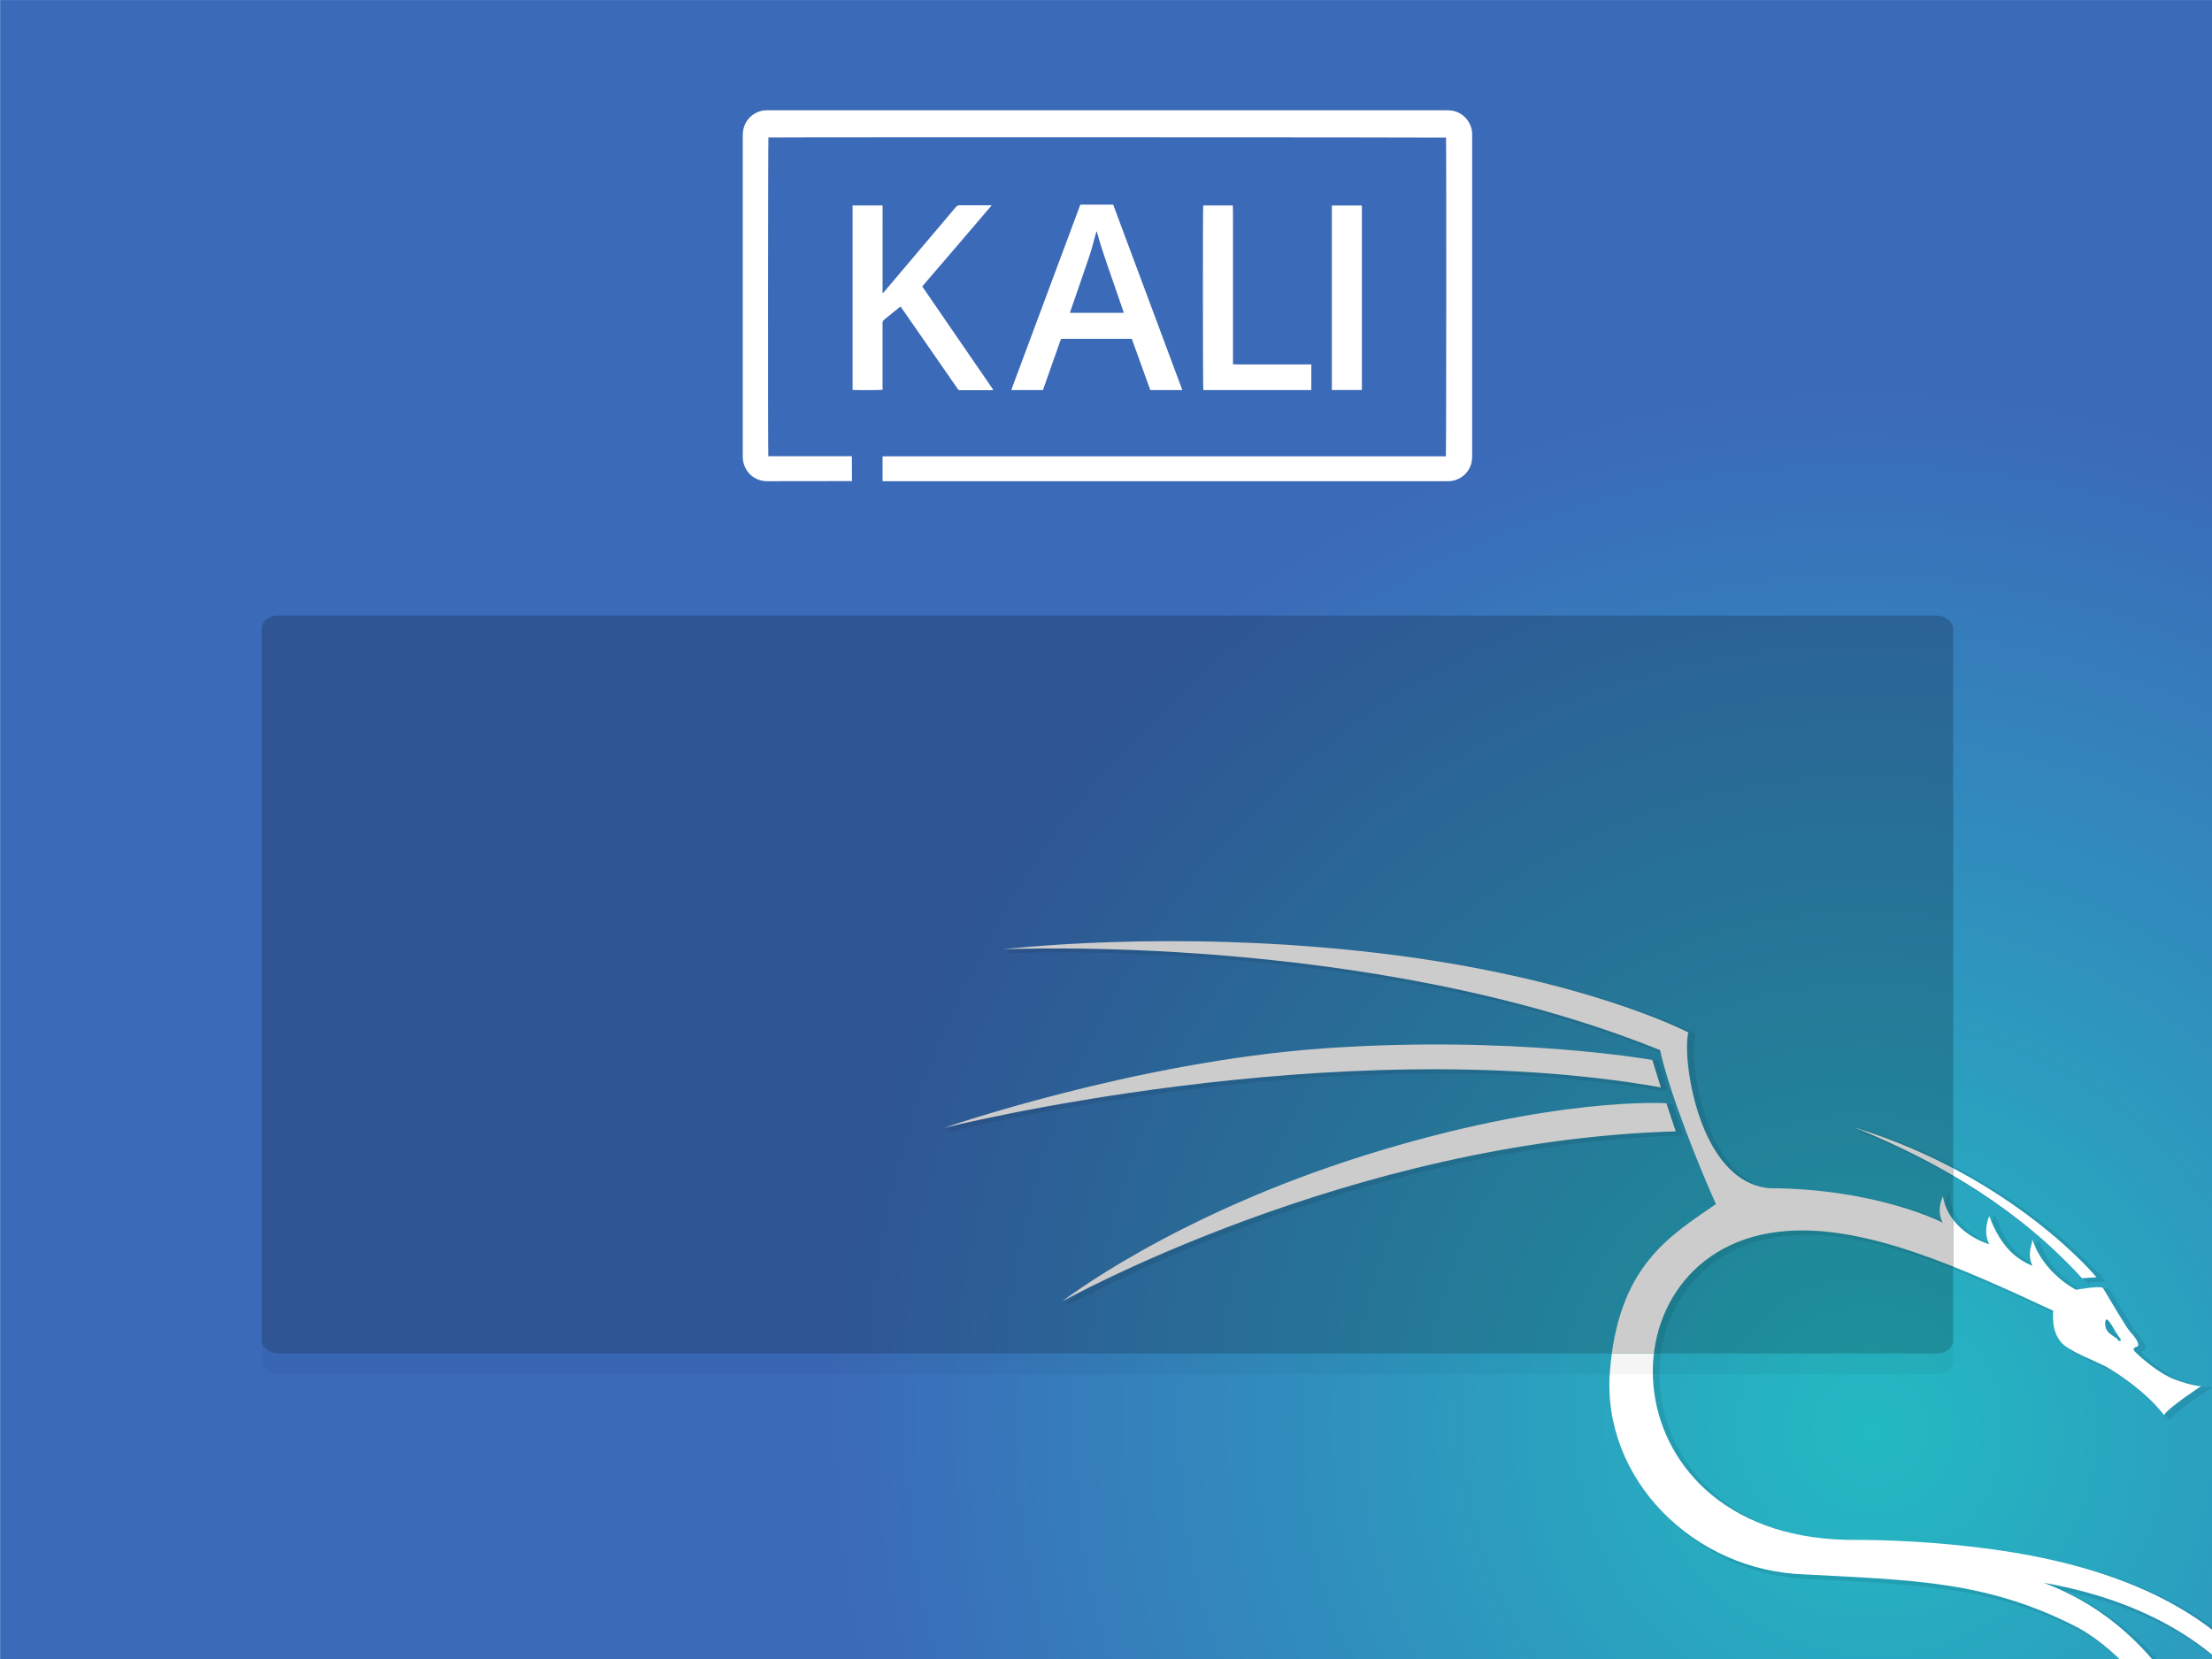 <svg width="640" height="480" version="1.1" viewBox="0 0 169.33 127" xmlns="http://www.w3.org/2000/svg" xmlns:xlink="http://www.w3.org/1999/xlink"><defs><filter id="c" x="-.016" y="-.021" width="1.031" height="1.042" style="color-interpolation-filters:sRGB"><feGaussianBlur stdDeviation="8.015"/></filter><filter id="e" style="color-interpolation-filters:sRGB"><feGaussianBlur stdDeviation="3"/></filter><clipPath id="g"><rect x="20.028" y="47.12" width="129.49" height="56.495" rx="1.277" ry=".985" style="opacity:.2;paint-order:normal;stroke-width:.424"/></clipPath><filter id="f" x="-.027" y="-.053" width="1.054" height="1.107" style="color-interpolation-filters:sRGB"><feGaussianBlur stdDeviation="1.42"/></filter><radialGradient id="a" cx="455.5" cy="-321.35" r="508" gradientTransform="matrix(.352 .004 0 .352 288.4 357.19)" gradientUnits="userSpaceOnUse"><stop stop-color="#23bac2" offset="0"/><stop stop-color="#3b6ab9" offset="1"/></radialGradient><filter id="d" x="-.026" y="-.059" width="1.052" height="1.119" style="color-interpolation-filters:sRGB"><feGaussianBlur stdDeviation="1.395"/></filter></defs><g id="b" transform="matrix(.445 0 0 .445 -56.507 .003)"><path d="m127 0h381v285.75h-381z" style="fill:url(#a);paint-order:normal;stroke-width:.433"/><path transform="matrix(.191 0 0 .191 -190.53 -68.832)" d="m2719 1208.5c-89.905 0.104-149.3 7.365-149.5 7.389-3e-4 0-0.111 0.01-0.111 0.01l0.25 2.99s328.16-15.668 591.1 90.531c9.097 40.059 35.27 104.92 49.814 137.19-20.448 14.099-42.279 28-59.994 50.19-17.997 22.543-31.643 53.583-35.307 101.69-7.359 96.658 75.664 181.55 178.54 184.19 96.954 5.164 163.58 5.887 244.46 47.805 38.332 21.195 73.475 64.317 99.738 116.8 26.264 52.488 43.669 114.31 46.801 172.78l2.996 0.039v-0.199c3.385-43.837-3.119-112.49-29.586-177.5-24.86-61.066-67.747-118.56-136.28-149.12 96.821 20.36 150.98 66.106 180.63 107.91 31.141 43.897 35.766 83.01 35.766 83.01l2.982-0.045s3.997-46.147-28.104-97.404-100.28-107.64-243.91-128.71c-36.4-5.341-82.402-9.449-128.96-9.566h-0.026c-114.29 1.511-172.99-64.144-182.07-131.74-4.537-33.796 3.393-68.084 23.111-94.725 19.718-26.64 51.196-45.694 94.09-49.045h0.01c70.883-5.849 156.12 32.412 239.6 71.279-0.246 10.066 0.326 19.508 7.227 28.133 3.835 4.793 12.166 9.134 20.678 13.154 8.512 4.021 17.238 7.599 21.207 9.877 8.256 4.739 35.052 21.825 51.268 42.932l1.41 1.838 1.1-2.043c0.626-1.17 3.114-3.734 6.363-6.453s7.288-5.753 11.221-8.584c7.865-5.661 15.295-10.498 15.295-10.498l4.408-2.871-5.256 0.111s-1.569 0.047-5.338-0.672c-3.769-0.72-9.627-2.206-17.865-5.285-8.026-2.999-17.049-9.177-24.049-14.734-3.5-2.779-6.507-5.406-8.652-7.391-1.073-0.992-1.927-1.824-2.518-2.428-0.296-0.302-0.527-0.544-0.672-0.709-0.052-0.059-0.083-0.118-0.113-0.17-0.089-0.248-0.108-0.394-0.078-0.451 0.038-0.07 0.429-0.555 2.156-0.9l0.375-0.072 0.297-0.252c1.257-1.058 1.434-2.779 1.113-4.215-0.321-1.436-1.049-2.868-1.934-4.297-1.769-2.857-4.207-5.639-5.766-7.197-0.162-0.162-0.84-1.03-1.647-2.207s-1.808-2.719-2.938-4.496c-2.26-3.554-5.016-8.039-7.691-12.459-5.351-8.839-10.324-17.298-10.631-17.812-0.315-0.526-0.8-1.844-2.473-2.961l-0.178-0.117-0.199-0.061c-1.561-0.502-3.564-0.473-6.029-0.346-2.465 0.127-5.291 0.425-7.973 0.767-5.048 0.645-9.051 1.361-9.568 1.453-0.583-0.29-28.606-14.316-38.406-44.424l-2.924 0.502c0.109 4.022-3.745 10.322-0.775 20.973-13.758-6.511-25.576-17.213-35.174-42.469l-1.367-3.602-1.424 3.58c-3.192 8.027-3.213 14.689-2.398 19.34 0.456 2.606 0.849 2.889 1.408 4.156-6.793-2.326-33.078-12.881-37.979-41.131l-0.863-5.014-1.994 4.688c-3.279 7.73-3.308 14.049-2.465 18.426 0.396 2.056 0.705 2.079 1.232 3.256-8.269-4.036-63.332-29.363-153.74-29.801-15.918-1.462-28.65-9.519-38.844-21.238-10.196-11.721-17.782-27.106-23.15-42.947s-8.53-32.134-9.965-45.635c-1.435-13.501-1.046-24.384 0.295-28.672l0.369-1.188-1.1-0.584s-94.664-49.857-280.58-71.848c-69.714-8.248-134.72-10.775-188.75-10.713zm243.8 93.148c-32.231-0.066-67.418 0.927-104.69 3.576-170.32 12.106-341.97 71.605-342.34 71.73-3e-4 1e-4 -0.125 0.037-0.125 0.037l0.856 2.871s351.52-88.378 645.95-36.533l0.258-1.477 1.434-0.441-7.943-25.623-0.9-0.162s-71.317-12.665-178.86-13.887c-4.481-0.051-9.027-0.082-13.631-0.092zm194.6 52.75c-2.297-0.01-4.967 0-8 0.057-36.396 0.633-125.25 6.924-253.75 47.133-174.64 54.645-273.8 132.17-273.8 132.17l1.654 2.494s259.73-144.96 552.67-153.2l2.016-0.061-9.354-28.272-1.004-0.066s-3.547-0.235-10.44-0.264zm180.57 22.225-1.004 2.82c80.394 32.679 150.29 75.943 204.52 135.53l2.606 2.871v-2.473l14.586-0.953-1.859-2.258s-75.116-91.106-218.7-135.49c-0.01 0-0.016-0.01-0.023-0.01-0.044-0.014-0.081-0.029-0.125-0.043zm227.28 176.59c0.774 0.797 1.88 2.364 3.078 4.273 1.833 2.922 3.901 6.221 5.914 9.227-0.586-0.359-1.227-0.73-2.643-1.719-1.938-1.354-4.142-3.146-4.939-4.244h-0.01c-0.838-1.152-1.426-2.957-1.631-4.637-0.161-1.315 0.058-2.21 0.229-2.9z" dominant-baseline="auto" style="color-rendering:auto;color:#000000;dominant-baseline:auto;fill:#000919;filter:url(#c);font-feature-settings:normal;font-variant-alternates:normal;font-variant-caps:normal;font-variant-ligatures:normal;font-variant-numeric:normal;font-variant-position:normal;image-rendering:auto;isolation:auto;mix-blend-mode:normal;opacity:.3;shape-padding:0;shape-rendering:auto;solid-color:#000000;text-decoration-color:#000000;text-decoration-line:none;text-decoration-style:solid;text-indent:0;text-orientation:mixed;text-transform:none;white-space:normal"/><g transform="matrix(.5 0 0 .5 15.203 4.165)" style="fill:#fff"><path d="m796.88 371.23s-38.338-2.551-103.62 17.878c-66.534 20.817-104.27 50.326-104.27 50.326s99.165-55.367 211.1-58.513zm143 60.2 4.984-0.325s-28.556-34.647-83.213-51.522c30.725 12.489 57.469 29.038 78.229 51.848zm8.157 14.395c0.766-1.329 3.24 4.221 5.119 6.552 0.08 0.466 0.212 0.75-0.877 0.526-0.091-0.479-0.25-0.617-0.25-0.617s-2.629-1.564-3.435-2.674c-0.807-1.11-0.95-3.05-0.557-3.787zm67.076 164.92s6.062-69.597-103.28-85.641c-13.859-2.033-31.385-3.599-49.114-3.643-87.64 1.159-90.833-101.08-24.794-106.24 27.369-2.258 60.051 12.506 91.999 27.384-0.119 3.968 0.045 7.494 2.652 10.752 2.606 3.257 12.617 6.811 15.816 8.646 3.199 1.836 13.446 8.351 19.726 16.525 1.362-2.547 12.735-9.95 12.735-9.95s-2.725 0.059-9.063-2.31c-6.339-2.369-13.861-9.536-14.039-9.95-0.178-0.415-0.296-1.066 1.185-1.363 1.125-0.947-1.423-4.027-2.548-5.152-1.125-1.126-8.649-13.918-8.826-14.215-0.178-0.296-0.237-0.592-0.77-0.948-1.659-0.533-8.945 0.77-8.945 0.77s-11.205-5.503-15.068-17.369c0.056 2.078-1.921 4.347 0 9.122-5.842-2.471-10.861-6.687-14.819-17.103-2.356 5.925 0 9.692 0 9.692s-13.758-3.844-15.958-16.532c-2.416 5.696 0 9.121 0 9.121s-22.429-11.703-59.698-11.873c-24.951-2.289-30.145-46.18-27.834-53.571 0 0-35.988-18.967-106.83-27.346-70.845-8.38-128.94-1.263-128.94-1.263s125.47-6.022 225.99 34.673c3.417 15.283 13.696 40.737 19.232 52.974-15.842 10.953-33.706 21.252-36.488 57.78-2.781 36.528 28.625 68.66 67.57 69.65 36.98 1.97 62.53 2.25 93.5 18.305 29.561 16.344 53.798 66.149 56.196 110.94 2.591-33.234-9.881-104.7-68.082-126.4 81.343 14.235 88.5 74.538 88.5 74.538zm-220.15-244.97-2.927-9.441s-48.296-8.576-113.23-3.961c-64.934 4.615-130.49 27.346-130.49 27.346s134.15-33.755 246.65-13.944" style="stroke-width:1.435"/></g></g><rect x="20.028" y="48.708" width="129.49" height="56.495" rx="1.277" ry=".985" style="filter:url(#d);opacity:.2;paint-order:normal;stroke-width:.424"/><use transform="translate(7.5664e-6 -3.5003e-6)" width="100%" height="100%" clip-path="url(#g)" style="filter:url(#e)" xlink:href="#b"/><path transform="matrix(.445 0 0 .445 .005 70.643)" d="m250.2-139.64c-0.467-0.125-0.932-0.148-1.414-0.148h-116.9c-1.755 0.012-3.295 1.121-3.878 2.771-0.191 0.536-0.246 1.079-0.246 1.642v55.296c0.065 2.304 1.867 4.101 4.151 4.106 4.786 6e-3 14.641-0.018 14.641-0.018l-0.018-4.279h-14.374c-0.076-0.46-0.057-54.574 0.018-54.826 0.44-0.061 116.31-0.039 116.57 0.021 0.07 0.417 0.05 54.539-0.027 54.822h-96.907v4.28s0.378 0 0.551 6e-3h96.773c1.736-0.018 3.273-1.106 3.865-2.742 0.191-0.521 0.245-1.058 0.245-1.608v-55.401c-0.036-1.83-1.282-3.438-3.044-3.924zm-98.384 47.535v-11.067c0-0.25 0.07-0.425 0.274-0.583 0.855-0.676 1.698-1.371 2.541-2.061 0.084-0.063 0.166-0.118 0.271-0.194 0.091 0.118 0.168 0.214 0.238 0.32 1.434 2.068 2.869 4.135 4.302 6.2 1.758 2.544 3.519 5.076 5.274 7.608 0.097 0.147 0.187 0.259 0.403 0.259 1.847-6e-3 3.693-6e-3 5.538-6e-3 0.061 0 0.124-0.021 0.221-0.042-4.086-5.95-8.155-11.859-12.236-17.804 0.821-0.953 1.615-1.87 2.409-2.81 0.795-0.92 1.588-1.844 2.382-2.771 0.793-0.924 1.58-1.85 2.375-2.776 0.793-0.927 1.588-1.853 2.373-2.778 0.79-0.918 1.574-1.836 2.411-2.827h-0.465c-1.672 0-3.343 9e-3 -5.015-6e-3 -0.307 0-0.501 0.089-0.704 0.328-4.107 4.864-8.225 9.729-12.341 14.588-0.055 0.062-0.126 0.118-0.244 0.227v-12.1c0-1.002 0.018-2.006 0-3.008h-5.166v31.729c0.41 0.072 4.897 0.058 5.174-0.018v-0.404zm27.58 0.459c0.042-0.12 0.089-0.223 0.126-0.335 0.835-2.372 1.67-4.739 2.507-7.113 0.139-0.382 0.278-0.765 0.404-1.148 0.05-0.16 0.132-0.244 0.3-0.223 0.055 6e-3 0.118 0 0.174 0h11.784c1.065 2.951 2.123 5.881 3.177 8.811h5.516c-3.979-10.662-7.942-21.282-11.897-31.897h-5.641c-0.036 0.07-0.063 0.12-0.077 0.168-3.927 10.532-7.851 21.067-11.776 31.598-0.018 0.018-0.018 0.05-0.018 0.07v0.033c0 0.015 0.018 0.021 0.021 0.036h5.391zm4.769-13.669c1.086-3.146 2.188-6.277 3.247-9.431 0.425-1.268 0.745-2.575 1.107-3.868 0.031-0.098 0.05-0.196 0.091-0.344 0.055 0.083 0.097 0.134 0.112 0.189 0.863 3.222 2.042 6.348 3.114 9.508 0.445 1.315 0.906 2.622 1.359 3.938 0.034 0.118 0.068 0.235 0.11 0.381h-9.256c0.042-0.137 0.077-0.255 0.116-0.373zm27.931-15.647c0-0.822 0.03-1.636-0.021-2.45h-5.102c-0.086 0.397-0.065 31.506 0.018 31.766h18.582v-4.42h-8.964c-0.753 0-1.513 6e-3 -2.263 0-0.739-6e-3 -1.476 0.027-2.243-0.018v-24.875zm22.183-2.254c0-0.049 0-0.09-0.018-0.141 0-0.015-0.021-0.018-0.021-0.027 0-6e-3 -0.021-0.018-0.021-0.018h-5.119v31.748h5.146c0.021-0.053 0.03-0.082 0.03-0.117v-31.445z" style="clip-rule:evenodd;fill-rule:evenodd;filter:url(#f);opacity:.31;stroke-width:.504"/><path d="m111.34 8.507c-0.208-0.056-0.415-0.066-0.629-0.066h-52.018c-0.781 0.005-1.466 0.499-1.726 1.233-0.085 0.239-0.11 0.48-0.11 0.731v24.605c0.029 1.025 0.831 1.825 1.847 1.827 2.13 0.003 6.515-8e-3 6.515-8e-3l-8e-3 -1.904h-6.396c-0.034-0.205-0.025-24.284 8e-3 -24.397 0.196-0.027 51.758-0.017 51.87 0.009 0.032 0.186 0.022 24.269-0.012 24.395h-43.122v1.904s0.168 0 0.245 0.003h43.062c0.772-8e-3 1.456-0.492 1.72-1.22 0.085-0.232 0.109-0.471 0.109-0.715v-24.652c-0.016-0.814-0.571-1.53-1.355-1.746zm-43.779 21.152v-4.925c0-0.111 0.031-0.189 0.122-0.26 0.38-0.301 0.756-0.61 1.131-0.917 0.037-0.028 0.074-0.053 0.121-0.087 0.04 0.052 0.075 0.095 0.106 0.142 0.638 0.92 1.276 1.84 1.914 2.759 0.782 1.132 1.566 2.259 2.347 3.386 0.043 0.065 0.083 0.115 0.179 0.115 0.822-0.003 1.643-0.003 2.464-0.003 0.027 0 0.055-0.009 0.098-0.019-1.818-2.648-3.629-5.277-5.445-7.922 0.365-0.424 0.719-0.832 1.072-1.251 0.354-0.41 0.707-0.82 1.06-1.233 0.353-0.411 0.703-0.823 1.057-1.235 0.353-0.413 0.707-0.824 1.056-1.236 0.351-0.408 0.7-0.817 1.073-1.258h-0.207c-0.744 0-1.488 4e-3 -2.232-0.003-0.137 0-0.223 0.04-0.313 0.146-1.828 2.164-3.66 4.329-5.492 6.491-0.024 0.028-0.056 0.053-0.109 0.101v-5.384c0-0.446 8e-3 -0.893 0-1.339h-2.299v14.119c0.182 0.032 2.179 0.026 2.302-0.008v-0.18zm12.273 0.204c0.019-0.053 0.04-0.099 0.056-0.149 0.371-1.055 0.743-2.109 1.116-3.165 0.062-0.17 0.123-0.34 0.18-0.511 0.022-0.071 0.059-0.108 0.134-0.099 0.024 0.003 0.053 0 0.077 0h5.244c0.474 1.313 0.945 2.617 1.414 3.921h2.455c-1.771-4.744-3.534-9.47-5.294-14.194h-2.51c-0.016 0.031-0.028 0.053-0.034 0.075-1.748 4.686-3.493 9.374-5.24 14.06-0.008 0.008-0.008 0.022-0.008 0.031v0.015c0 0.007 0.008 0.009 0.009 0.016h2.399zm2.122-6.082c0.483-1.4 0.974-2.793 1.445-4.197 0.189-0.564 0.331-1.146 0.492-1.721 0.014-0.044 0.022-0.087 0.04-0.153 0.024 0.037 0.043 0.06 0.05 0.084 0.384 1.434 0.909 2.825 1.385 4.231 0.198 0.585 0.403 1.167 0.605 1.752 0.015 0.052 0.03 0.105 0.049 0.17h-4.119c0.019-0.061 0.034-0.113 0.052-0.166zm12.429-6.963c0-0.366 0.013-0.728-0.009-1.09h-2.27c-0.038 0.177-0.029 14.02 0.008 14.135h8.268v-1.967h-3.989c-0.335 0-0.673 0.003-1.007 0-0.329-0.003-0.657 0.012-0.998-0.008v-11.069zm9.871-1.003c0-0.022 0-0.04-8e-3 -0.063 0-0.007-9e-3 -0.008-9e-3 -0.012 0-0.003-9e-3 -8e-3 -9e-3 -8e-3h-2.278v14.127h2.29c9e-3 -0.024 0.013-0.036 0.013-0.052v-13.992z" style="clip-rule:evenodd;fill-rule:evenodd;fill:#fff;stroke-width:.224"/><rect x="20.028" y="47.12" width="129.49" height="56.495" rx="1.277" ry=".985" style="opacity:.2;paint-order:normal;stroke-width:.424"/></svg>
